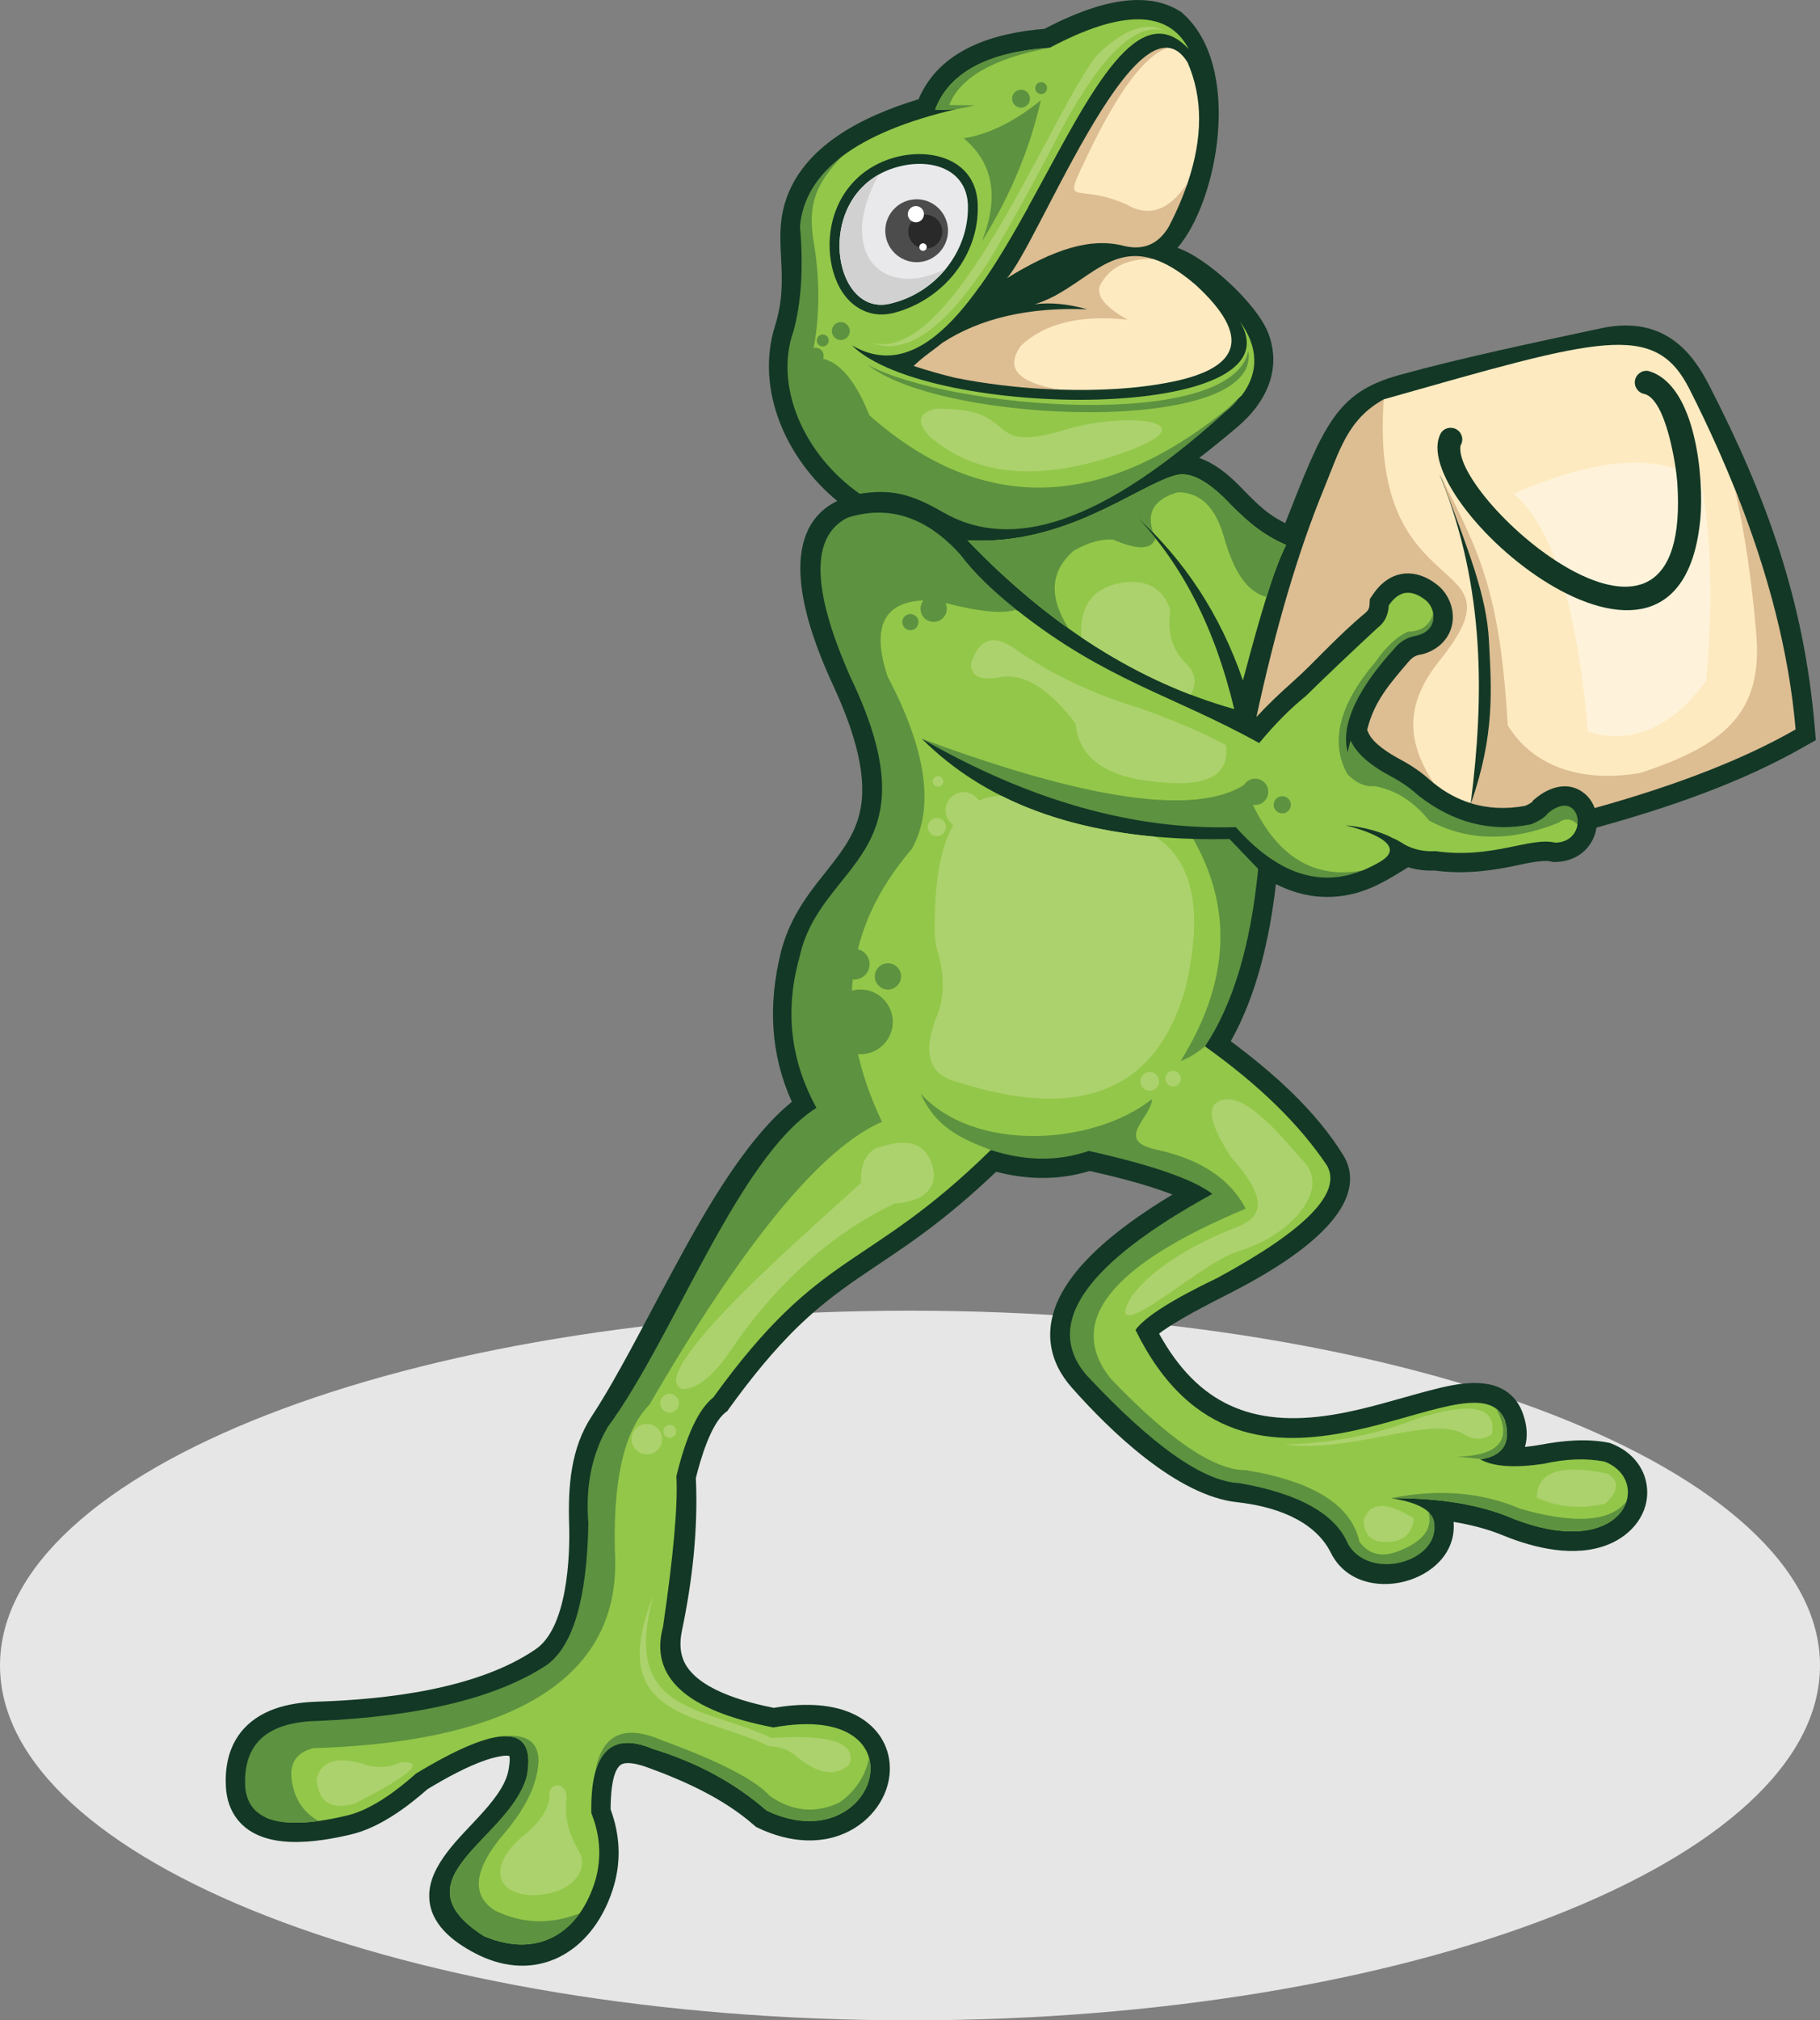 <?xml version="1.0" encoding="UTF-8"?>
<svg id="Background" xmlns="http://www.w3.org/2000/svg" viewBox="0 0 2102.79 2333.65">
  <rect x="0" y="0" width="2102.79" height="2333.65" fill="#808080" stroke="none"/>
  <defs>
    <style>
      .cls-1 {
        fill: #133826;
      }

      .cls-1, .cls-2, .cls-3, .cls-4, .cls-5, .cls-6, .cls-7, .cls-8, .cls-9, .cls-10, .cls-11, .cls-12, .cls-13 {
        fill-rule: evenodd;
        stroke-width: 0px;
      }

      .cls-2 {
        fill: #93c749;
      }

      .cls-3 {
        fill: #4c4c4c;
      }

      .cls-4 {
        fill: #292929;
      }

      .cls-5 {
        fill: #5d9240;
      }

      .cls-6 {
        fill: #acd26d;
      }

      .cls-7 {
        fill: #d1d1d1;
      }

      .cls-8 {
        fill: #ddbd92;
      }

      .cls-9 {
        fill: #feeac0;
      }

      .cls-10 {
        fill: #e6e6e6;
      }

      .cls-11 {
        fill: #e9e9eb;
      }

      .cls-12 {
        fill: #fff;
      }

      .cls-13 {
        fill: #fef3da;
      }
    </style>
  </defs>
  <path class="cls-10" d="m1051.44,2333.65c579.01,0,1051.35-184.08,1051.35-409.89s-472.34-409.81-1051.35-409.81S0,1698.04,0,1923.76s472.34,409.89,1051.44,409.89h0Z"/>
  <path class="cls-1" d="m1385.51,528.95c16.9,5.74,32.33,18.04,44.7,30.43,18.84,18.87,30.94,33.21,54.68,44.87,44.8-113.69,58.93-150.88,131.43-170.95,70.47-19.52,152.21-36.73,236.07-54.67,70.1-13.78,102.8,28.49,121.64,65.13,67.15,130.34,110.28,249.77,122.75,396.94l1.2,14.15-12.38,7.03c-72.5,41.72-156.92,70.67-237.18,92.97l-3.88,1.11c-.37,2.68-1.02,5.36-1.94,8.05-6.65,19.79-24.47,31.17-44.98,31.63l-2.96.09-2.77-.65c-10.44-2.59-35.37,3.79-46.18,5.92-30.02,5.92-57.63,8.61-88.11,4.54-10.44.37-20.78-.74-30.66-3.79l-6.46,3.98c-25.58,15.73-47.2,27.75-78.23,29.97-24.66,1.76-47.38-3.98-68.07-14.52-7.11,61.52-21.7,127.29-52.18,181.5,49.14,36.54,98.37,80.29,130.14,131.92,2.77,4.53,4.9,9.43,6.19,14.61,15.88,64.11-97.63,124.33-141.59,146.72-14.13,7.21-57.17,28.77-77.58,44.49,44.52,80.76,107.05,108.97,200.7,93.71,37.87-6.11,73.61-17.95,110.56-27.66,27.8-7.31,66.78-16.93,91.9,2.13,8.31,6.29,13.95,14.8,17.36,24.61,4.99,14.15,5.45,27.1,2.22,38.11,6.56-.65,12.74-1.57,17.83-2.5,25.67-4.81,52.37-7.4,78.23-2.5l1.94.37,1.85.74c21.71,8.33,38.24,26.09,41.01,49.68,3.51,30.8-17.27,55.97-44.7,66.97-38.24,15.36-84.79,4.44-121.36-10.55-18.01-7.39-37.41-12.39-57.26-15.63,0,.47.09,1.02.09,1.48,4.34,69.01-109.45,99.54-141.87,34.23-19.49-39.13-67.79-54.02-108.06-58.37-70.1-7.59-147.22-82.61-191.37-132.56-12.75-14.44-21.8-31.36-24.2-50.6-4.8-38.21,17.55-72.16,42.86-98.34,27.15-28.02,62.53-52.73,97.72-73.91-30.76-12.12-70.56-21.65-95.59-27.29-35.74,11.01-72.23,10.27-108.06.93-27.25,25.9-55.6,50.14-85.99,72.43-24.2,17.85-49.41,33.95-74.17,50.97-24.29,16.74-46.64,34.04-67.98,54.67-29.92,28.96-56.25,61.97-80.63,95.65l-1.75,2.59-2.49,1.94c-16.72,13.23-28.63,53.84-33.99,75.58,2.77,58.65-4.06,119.06-16.07,176.32-2.22,10.83-2.68,22.11,1.2,32.57,12.84,34.59,71.39,49.77,104.83,56.52,29.37-4.99,62.99-5.92,90.51,6.38,22.35,9.99,38.98,28.4,42.85,53.01,4.99,31.91-12.84,62.63-39.44,79.19-34.63,21.55-76.29,17.12-111.76.18l-2.68-1.29-2.31-2.03c-35.65-31.08-79.89-50.97-123.95-66.98-7.02-2.5-22.26-7.21-29.46-2.96-10.99,6.57-12.19,37.46-12.19,51.8,10.44,28.3,12.38,57.54,4.16,86.86-10.16,36.08-32.7,70.4-67.98,85.75-30.85,13.41-63.64,8.88-92.82-6.48-25.58-13.41-52.46-33.86-52.92-65.59-.65-36.08,36.02-68.55,58.56-93.43,12.28-13.5,28.54-32.28,32.6-50.5.74-3.42,2.68-14.16,1.38-18.32-5.73-1.76-21.7,2.87-26.32,4.44-23.18,7.86-47.1,21.19-68.16,33.86-24.75,21.73-56.16,44.77-88.48,52.35-39.25,9.25-102.15,19.43-131.15-17.29-8.4-10.64-12.47-23.4-13.3-36.82-1.39-22.67,2.68-45.14,16.81-63.46,20.87-26.92,55.79-34.79,88.11-35.8,79.52-2.5,185.55-14.34,253.07-60.69,36.21-24.88,39.72-106.01,38.51-144.4-1.38-42.93,1.75-87.52,25.95-124.33,16.16-24.61,30.66-50.79,44.8-76.69,16.26-30.06,32.05-60.4,48.31-90.47,32.33-59.76,81.55-150.23,138.26-196.3-24.85-54.95-27.52-112.58-12.75-172.33,6.28-25.16,17.36-46.63,32.33-67.62,11.92-16.74,25.59-32.1,37.31-48.84,14.78-21,23.37-40.7,24.38-66.7,1.57-41.16-16.44-88.44-33.34-125.07-23.55-50.88-63.73-151.53-15.33-199.63,5.82-5.74,12.56-10.36,19.95-13.78-58.37-47.92-95.41-128.12-71.86-202.86,17.64-55.88-2.59-94.54,11.27-141.17,19.49-65.49,89.41-100.37,154.43-120.07,24.47-57.91,87.37-76.6,145.47-81.31,44.98-23.5,111.66-50.32,158.21-19.24,71.95,61.24,42.3,218.5-4.53,272.25,34.36,11.56,92.08,64.94,104.92,98.52,15.05,39.31.09,78.17-36.21,108.79-13.67,11.56-28.26,23.5-43.59,35.34h0Z"/>
  <path class="cls-2" d="m1425.97,819.05c-22.08-93.15-60.13-167.71-114.25-223.77,56.99,51.71,98.46,115.26,124.32,190.66,20.78-78.07,35.65-128.4,49.88-156.43-27.8-12.21-46.09-27.75-71.49-54.39-18.56-17.67-38.42-31.55-57.26-25.9-46.37,13.79-127.55,81.59-239.4,74.84,94.86,98.98,197.56,163.92,308.21,195h0Z"/>
  <path class="cls-2" d="m1392.26,1208.68c62.44,44.5,109.36,90.38,140.94,137.65,17.64,31.27-24.57,74.47-126.53,129.7-52.46,25.16-84.05,45.23-94.76,60.13,128.29,261.79,390.87,16.09,426.8,104.34,7.48,25.99-1.94,41.08-28.36,45.24,15.15,8.42,39.62,10.08,73.43,4.99,25.49-5.73,48.77-6.57,70.01-2.5,57.91,22.29,23.46,118.13-108.71,64.66-36.21-15.17-82.2-22.66-137.89-22.39,21.98,3.42,36.76,9.07,44.24,16.93,10.25,17.29-7.3,37.37-20.97,46.71-27.15,12.12-45.81,15.64-60.96-6.75-16.9-33.4-52.92-60.04-106.86-74.19-35.01-3.88-61.05-9.43-79.43-22.48-85.62-63.46-130.04-109.34-133.19-137.74-5.91-54.21,52.55-107.5,175.3-159.95-21.24-28.03-66.22-51.16-134.94-69.47-31.4-7.86-79.99-6.29-145.65,4.81-144.82,141.81-194.98,111.56-320.59,285.75-16.99,13.5-31.22,43.75-42.67,91.02,1.85,33.3-3.33,91.22-15.42,173.92-15.79,58.09,26.79,96.85,127.55,116.28,178.17-32.65,120.16,157.17-7.94,95.93-36.48-31.82-80.17-55.5-130.97-71.05-48.95-20.72-72.78,3.98-71.49,74,10.25,25.62,11.91,51.16,4.99,76.6-17.46,59.48-64.38,92.87-129.03,65.59-104.65-66.79,30.02-111.66,49.6-184.92,11.17-60.4-31.5-61.33-128.01-2.96-30.57,27.11-57.36,43.38-80.35,48.66-43.13,10.27-74.35,10.82-93.75,1.85-13.21-33.58,4.43-70.59,40.27-86.59,62.99-2.96,114.99-9.43,172.53-21.09,109.08-24.52,166.53-75.03,169.85-176.5-6.84-59.2-1.94-106.75,14.69-142.64,29.28-35.71,58.83-80.67,88.57-134.6,34.82-87.23,93.47-169.19,175.95-245.97-44.7-88.34-37.13-176.87,22.63-265.58,46.83-53.38,56.43-119.79,28.72-199.44-38.61-86.03-42.67-140.7-12.19-164.01,44.98-6.75,101.04,7.49,168.1,42.74,102.34,80.76,177.71,96.95,279.12,152.91,17.92-21.74,35.93-39.87,53.94-54.4,24.47-23.96,52.09-50.23,82.85-78.72,7.94-5.83,12.28-14.52,12.93-25.9,11.55-17.11,25.68-19.15,42.39-6.11,4.62,3.7,7.85,9.34,8.87,15.26,0,13.97-9.05,22.48-31.77,25.35-15.61,8.97-28.82,24.42-41.84,44.5-29.56,40.61-38.42,71.6-27.62,100,5.36,11.56,14.32,17.67,31.86,20.35,27.06,9.25,48.95,23.13,65.67,41.63,38.79,22.66,80.91,26.64,126.44,11.93,26.97-12.68,41.66-12.68,44.06-.09-1.38,10.45-9.33,20.91-25.58,21.27-29.19-7.03-73.06,19.24-138.45,9.81-12.84.74-24.57-1.66-35.1-7.21-3.14-2.04-6.37-3.98-9.7-5.74-3.51-1.57-7.02-3.24-10.44-5-14.59-6.29-30.94-10.27-48.86-11.93,19.95,5,75.83,21.74,38.98,42.74-5.63,3.24-12.1,6.48-19.21,9.44h0c-63.82,16.37-101.69-16.65-141.13-66.24-133.46-2.4-252.7-27.29-368.15-85.94,73.24,73.26,177.8,111.84,313.57,115.73,52.37,45.14,64.93,97.41,38.33,164.38-15.7,31.92-23.92,56.98-24.66,75.3h0Zm-408.15-809.89c88.11,87.24,521.84,89.27,447.95-27.93,21.43,28.49,23.46,59.2,1.94,86.77l-.19-.28c-35.1,36.26-82.76,67.71-135.4,96.48-72.23,40.52-151.01,41.72-236.44,3.61-93.1-41.54-140.57-95.84-142.33-162.72,8.5-42.64,16.07-81.5,11.91-124.51-2.49-36.72,10.53-63.46,41.47-89.64,30.02-22.76,73.8-40.89,131.34-54.39-9.98.65-17.92.74-23.92.37,16.16-42.55,60.31-66.33,132.54-71.42,83.4-44.31,136.97-43.76,160.52,1.66-115.08-124.05-219.91,441.53-389.4,341.99h0Z"/>
  <path class="cls-5" d="m367.97,2103.41c-53.85,7.39-82.11-5.92-84.69-39.97-2.4-49.21,25.4-74.37,83.31-75.58,119.05-5.18,207.35-26.73,264.98-64.57,30.48-21.83,46.55-76.31,48.21-163.55-3.51-42.65,3.97-79.74,22.26-111.28,76.2-103.15,150.27-311.11,241.25-368.83-30.2-54.95-36.67-112.95-19.58-173.91,24.01-111.56,158.77-114.8,59.2-322.94-45.35-101.85-46.55-163.46-3.51-184.92,47.66-14.89,90.98-.74,129.95,42.46,15.15,20.17,36.76,41.44,64.93,63.83-14.96,5.18-42.3,2.59-81.83-7.59.92,2.04,1.48,4.16,1.48,6.57,0,8.33-6.83,15.17-15.24,15.17s-15.15-6.84-15.15-15.17c0-3.7,1.3-7.03,3.42-9.62-46.27,1.94-60.13,31.27-41.47,87.88,45.07,85.38,54.4,151.8,27.99,199.26-79.06,91.67-90.61,196.76-34.45,315.17-70.1,30.16-159.6,138.95-268.68,326.64-30.02,30.53-43.22,90.75-39.53,180.57,2.49,179.18-207.07,212.02-348.66,216.19-19.3,4.9-27.71,17.02-25.21,36.26,2.86,21.74,13.21,37.74,31.03,47.92h0ZM1481.57,919.7c5.45,0,9.88,4.44,9.88,9.9s-4.43,9.9-9.88,9.9-9.98-4.44-9.98-9.9,4.43-9.9,9.98-9.9h0Zm-31.4-20.26c8.41,0,15.15,6.75,15.15,15.17s-6.74,15.17-15.15,15.17c-.92,0-1.85,0-2.68-.18,29.09,60.59,71.39,85.94,126.81,75.85-34.64,13.88-86.36,17.76-146.49-50.05-117.11,3.7-238.01-30.34-362.8-102.12,191.47,71.14,315.51,88.99,372.12,53.56,2.68-4.44,7.48-7.4,13.02-7.4h0Zm-398.36-190.2c5.17,0,9.33,4.16,9.33,9.34s-4.16,9.34-9.33,9.34-9.33-4.16-9.33-9.34,4.16-9.34,9.33-9.34h0Zm604.04-.83c1.85,10.82-3.51,22.76-20.41,26.09-10.07,1.76-18.56,7.03-25.49,15.91-25.58,28.03-64,77.89-52.74,118.69.65-4.35,1.76-8.97,3.42-13.69,6.28,14.43,21.89,28.4,47.1,41.72,7.57,4.07,14.41,8.42,20.5,12.95h0c3.6,2.68,6.93,5.55,10.07,8.42,40.64,31.91,84.14,43.11,130.6,33.67,10.07-4.16,16.44-8.42,19.21-12.58,23.18-19.43,36.58-3.52,34.54,12.49-7.3-6.75-14.78-7.31-22.35-1.57-55.23,22.02-104.92,21.18-148.98-2.59-18.2-22.39-39.25-35.71-63.27-39.87-10.81,1.02-21.15-3.52-31.22-13.69-20.6-37.1-9.7-80.48,32.51-130.06,11.91-17.11,24.29-28.67,37.13-34.69,15.79-.09,25.58-7.22,29.37-21.18h0Zm-320.86-86.68c-7.39-9.25-15.15-18.04-23.27-26.46,7.11,6.48,13.95,13.04,20.6,19.89-8.13-23.13,1.29-38.67,28.35-46.53,25.95-.09,43.78,17.11,53.48,51.8,11.27,39.96,26.78,63.37,49.14,69.1,8.13-26.09,15.42-45.88,22.63-60.04-27.8-12.21-46.09-27.75-71.49-54.39-18.56-17.67-38.42-31.55-57.26-25.9-46.37,13.79-127.55,81.59-239.4,74.84,37.78,39.41,76.84,73.45,117.11,102.13-23.55-36.63-21.52-66.69,6-90.29,16.9-9.43,32.05-13.6,45.26-12.58,28.17,12.3,44.43,11.75,48.86-1.57h0Zm43.59,347.27c13.67.46,27.71.46,42.03.18,12.47,12.95,23.46,24.42,33.06,34.51-8.59,88.06-29.09,156.43-61.42,204.99-11.08,8.79-20.41,14.34-28.17,16.84,55.97-89.82,60.87-175.3,14.5-256.52h0Zm350.14,658.27c4.25,3.14,7.57,7.49,9.98,13.22,7.39,25.62-1.66,40.61-27.25,45.05-8.96-1.3-18.38-2.22-28.35-2.87,49.6-1.38,64.84-19.89,45.62-55.41h0Zm150.55,106.75c-8.68,28.21-53.02,51.71-134.2,18.87-36.21-15.17-82.2-22.66-137.89-22.39,54.95-11.01,104.74-6.94,149.53,12.31,63.27,17.94,104.09,15.08,122.57-8.79h0Zm-228.96,12.3c4.52,4.17,6.83,8.97,7.02,14.53,4.25,44.03-74.81,65.31-99.75,22.85-14.41-34.79-56.25-58.37-125.61-70.58-41.75-1.67-100.86-43.48-177.15-125.26-49.32-58.83-.65-128.39,145.93-208.79-22.08-16.84-69.73-33.39-142.88-49.67-35.1,12.21-72.78,11.93-113.14-1.02-35.65-13.69-63.82-26.74-81.19-65.4,61.98,68.73,199.59,60.31,267.57,6.48-1.2,22.39-45.81,48.56,7.57,59.02,49.41,11.2,82.94,33.76,100.58,67.62-156.37,65.4-208.37,130.8-155.91,196.39,67.52,70.68,119.7,106.01,156.55,105.74,78.04,12.95,121.64,40.52,130.78,82.7,11.45,15.36,27.34,18.6,47.75,9.71,26.6-11.01,37.22-25.81,31.87-44.31h0Zm-646.16,284.37c11.55,41.99-40.45,97.87-118.5,60.59-36.48-31.82-80.17-55.5-130.97-71.05-35.93-15.17-58.28-5.92-67.15,27.66h0c7.2-44.5,33.16-56.99,77.95-37.46,66.13,24.23,107.42,45.6,123.95,64.01,25.86,18.13,52.65,20.63,80.45,7.58,18.29-12.95,29.74-30.06,34.27-51.34h0Zm-334.44,179.37c-23.55,33.21-62.07,46.81-110.56,26.37-104.65-66.79,30.02-111.66,49.6-184.92,6.19-33.39-4.16-48.66-30.94-45.7h0c29.19-3.98,44.06,5.27,44.43,27.65-.92,25.72-13.48,53.01-37.78,82.05-36.94,42.65-41.19,73.08-12.56,91.3,31.22,15.36,63.82,16.47,97.81,3.24h0Z"/>
  <path class="cls-9" d="m1656.41,904.52c13.39,10.83,27.71,18.5,42.86,23.22,15.7-123.4,16.16-248.01-33.62-373.63l-.92-2.4c-.65-1.48-1.2-2.87-1.76-4.35,40.36,79.28,62.53,151.99,66.41,218.22,2.59,34.23,2.4,73.26-.65,116.83,62.81,7.59,104.46,20.45,125.24,38.58,101.78-24.42,165.7-64.76,191.83-121.18-2.22-75.85-14.87-151.52-38.14-226.83-15.79-40.15-34.36-81.31-55.6-123.4-40.27-79.83-103.63-59.02-353.28,11.66-18.57,56.8-15.89,108.05,7.76,153.84,14.32,19.42,35.56,38.94,63.54,58.74,20.88,21.09,20.41,45.7-1.48,73.73-36.48,29.79-54.96,61.24-55.32,94.54,12.38,22.57,26.69,43.39,43.13,62.44h0Z"/>
  <path class="cls-8" d="m1656.41,904.52c-28.54-43.75-36.48-87.79,6.83-141.44,103.81-129.6-82.2-55.23-64.47-301.85-42.02,23.31-50.98,59.11-69.27,103.61-29.46,71.69-55.42,159.48-77.86,263.37,13.3-14.43,27.52-27.85,42.3-40.98,13.21-11.75,25.58-24.51,38.05-37,14.68-14.61,29.46-28.95,45.44-42.18,3.42-2.87,4.71-5.55,4.9-9.99l.37-6.11,3.42-5.09c18.93-28.31,48.12-32.19,74.63-11.19,7.39,5.83,12.75,13.97,15.61,22.94,8.59,27.66-8.5,52.64-36.85,57.91-5.26.92-9.05,4.16-12.47,8.23-21.7,25.62-39.25,44.96-47.47,78.35l1.57,3.52c5.36,12.58,25.58,24.7,37.04,30.8,8.13,4.35,15.98,9.25,23.37,14.8,3.88,2.87,7.48,6.1,11.17,9.25,1.29,1.11,2.49,2.04,3.7,3.05h0Z"/>
  <path class="cls-8" d="m1742.03,837.82c29.65,48.38,86.54,66.7,153.6,54.86,96.05-31.73,141.31-68.55,133.55-160.22-5.17-61.89-13.3-117.85-25.03-168.45,39.53,98.42,62.99,191.3,70.47,278.53-59.29,34.04-136.69,64.29-232.2,90.84-2.4-6.57-6.37-12.58-12.1-17.11-18.1-14.62-40.45-7.31-56.52,6.2l-2.5,2.13-1.29,1.94c-1.66,1.39-5.17,3.05-7.67,4.25-22.07,4.07-43.13,3.15-62.81-2.96,27.99-79.65,23.55-133.21,20.78-187.42-2.68-51.8-22.35-101.2-55.32-188.99,47.2,89.64,68.44,139.59,77.03,286.4h0Z"/>
  <path class="cls-9" d="m1372.21,211.19c17.64-52.27,17.64-98.61-.18-139.22-6.65-10.73-14.22-15.91-22.35-16.75h0c-16.72,1.2-37.22,19.98-61.51,56.43-16.26,23.68-35.38,60.41-57.45,110.17,1.57,24.14,33.62,35.99,95.96,35.52,19.21-3.52,34.45-18.87,45.53-46.16h0Zm-39.81,87.97c14.32,4.44,30.39,13.88,49.23,30.06,64.01,59.11,52.18,95.38-26.79,111.66-41.29,8.51-87.37,10.55-130.6,9.16h0c-52.55-3.7-71.58-20.54-56.99-50.41,18.2-20.91,53.76-34.14,106.68-39.68-18.84-19.43-15.24-37.1,10.62-53.01,15.52-7.86,31.4-10.55,47.84-7.77h0Z"/>
  <path class="cls-2" d="m1188.51,238.2c-18.01,32.47-36.58,64.48-55.97,91.86-3.79-1.29-7.57-2.59-11.36-3.98,19.03-42.09,41.47-71.41,67.33-87.88h0Z"/>
  <path class="cls-8" d="m1350.79,261.14c8.87-17.21,15.98-33.86,21.43-49.95-20.97,31.82-44.52,40.24-70.75,24.98-60.13-27.11-76.38,8.6-44.33-58.19,35.56-74,66.41-114.99,92.55-122.76-36.58-3.79-85.25,81.41-125.24,157.17-7.76,14.8-15.52,29.69-23.27,44.59-15.89,30.43-29.09,54.85-37.87,64.38,54.58-33.58,96.98-47.46,135.77-37.19,22.54,5.27,39.81-2.41,51.72-23.04h0Zm-247.81,175.12c-15.7-3.89-31.5-8.33-47.38-13.51,11.45-11.19,21.61-17.3,33.43-26.92,43.78-28.31,99.47-41.17,167.08-38.58-21.98-6.2-42.21-8.14-60.4-5.83,54.12-16.84,82.76-69.38,136.7-52.27-29.83-.74-50.34,9.43-61.51,30.53-4.62,11.93,6,25.16,31.96,39.59-54.59-5.92-95.59,4.07-123.12,29.88-18.93,25.81-4.16,42.74,44.52,50.88-8.04-.28-15.98-.65-23.74-1.11-24.75-1.48-61.14-5.27-97.53-12.67h0Z"/>
  <path class="cls-5" d="m1202.92,94.91c3.79,0,6.83,3.05,6.83,6.84s-3.05,6.94-6.83,6.94-6.83-3.14-6.83-6.94,3.05-6.84,6.83-6.84h0Zm227.76,366.69c-4.52,5.09-9.79,10.08-15.88,14.89-158.86,144.12-257.6,154.39-325.3,115.17-37.96-21.93-60.77-26.83-96.24-21.28-64.65-45.33-99.1-124.42-76.48-187.88,9.05-33.12,11.64-73.45,7.48-121.09,2.86-31.45,19.12-58.37,48.77-80.85-31.96,33.03-39.9,57.26-32.79,99.81,7.11,42.27,7.02,82.79-.18,121.55.74-.18,1.48-.28,2.22-.28,5.17,0,9.33,4.16,9.33,9.34,0,1.2-.18,2.31-.64,3.42,20.32,4.9,38.14,26.73,53.48,65.31,132.72,117.11,274.87,111.01,426.25-18.13h0Zm-459.22-89.55c5.73,0,10.34,4.72,10.34,10.36s-4.62,10.36-10.34,10.36-10.34-4.63-10.34-10.36,4.71-10.36,10.34-10.36h0Zm-20.87,14.34c3.88,0,6.93,3.05,6.93,6.85s-3.05,6.94-6.93,6.94-6.83-3.05-6.83-6.94,3.05-6.85,6.83-6.85h0Zm229.06-282.79c5.63,0,10.34,4.63,10.34,10.36s-4.71,10.36-10.34,10.36-10.34-4.62-10.34-10.36,4.62-10.36,10.34-10.36h0Zm22.91,12.21c-12.65,56.15-35.37,110.64-68.25,163.37,20.41-51.16,13.39-90.93-20.87-119.43,29.19-4.72,58.83-19.33,89.13-43.94h0Zm-199.87,305.64c93.19,50.88,419.78,77.7,439.55-15.82,15.98,97.96-353.74,84.74-439.55,15.82h0Zm101.69-295.28c-9.98.65-17.92.74-23.92.37,16.16-42.55,60.31-66.33,132.54-71.42-65.02,12.21-103.81,34.32-116.28,66.23,16.07.19,26.14.28,30.2.19-6.28,1.48-13.76,3.05-22.53,4.62h0Z"/>
  <path class="cls-1" d="m1129.67,236.26c2.03,58.83-40.27,110.08-96.24,124.98-12.56,3.33-25.31,2.68-37.04-3.05-31.22-15.17-41.01-57.08-37.13-88.9,5.26-42.74,32.7-75.94,74.54-87.42,42.95-11.84,94.12,2.68,95.87,54.39h0Z"/>
  <path class="cls-11" d="m1118.31,236.63c1.57,53.19-36.3,100.74-87.83,113.6-70.29,19.98-92.82-130.16,6.28-157.35,38.88-10.73,79.89,2.22,81.55,43.76h0Z"/>
  <path class="cls-7" d="m1092.91,310.36c-15.61,19.24-37.41,33.67-62.44,39.87-64.65,18.31-88.94-107.12-15.24-148.56-50.06,90.75,4.99,145.7,77.68,108.7h0Z"/>
  <path class="cls-3" d="m1059.11,302.86c19.95,0,36.21-16.37,36.21-36.36s-16.26-36.35-36.21-36.35-36.3,16.37-36.3,36.35,16.26,36.36,36.3,36.36h0Z"/>
  <path class="cls-4" d="m1069.08,287.23c10.8,0,19.67-8.79,19.67-19.61s-8.87-19.7-19.67-19.7-19.67,8.88-19.67,19.7,8.87,19.61,19.67,19.61h0Z"/>
  <path class="cls-12" d="m1058.19,256.79c5.17,0,9.33-4.25,9.33-9.43s-4.16-9.34-9.33-9.34-9.33,4.25-9.33,9.34,4.16,9.43,9.33,9.43h0Z"/>
  <path class="cls-12" d="m1066.5,289.73c2.31,0,4.25-1.94,4.25-4.35s-1.94-4.35-4.25-4.35-4.34,1.94-4.34,4.35,1.94,4.35,4.34,4.35h0Z"/>
  <path class="cls-6" d="m1082.85,1172.6c-18.01,43.94-9.61,69.84,25.12,77.71,140.94,44.96,228.13,8.97,261.47-107.95,21.06-89.08,9.51-147.73-34.54-175.85-68.07-6.11-127.37-21.93-177.98-47.27-9.51.19-18.1,2.04-25.86,5.55-3.69-5.92-10.25-9.81-17.64-9.81-11.55,0-20.87,9.34-20.87,20.91,0,7.03,3.51,13.32,8.96,17.11-14.04,24.15-21.15,61.15-21.43,111.19h0c-.37,8.88.09,18.41,1.29,28.58,10.07,30.71,10.53,57.35,1.48,79.83h0Zm272.47,64.39c4.89,0,8.96,4.07,8.96,8.97s-4.06,8.97-8.96,8.97-8.96-3.97-8.96-8.97,3.97-8.97,8.96-8.97h0Zm-26.88,1.11c6,0,10.81,4.9,10.81,10.92s-4.8,10.83-10.81,10.83-10.9-4.9-10.9-10.83,4.89-10.92,10.9-10.92h0Zm-244.57-341.44c3.33,0,6,2.68,6,6.01s-2.68,6.01-6,6.01-6.1-2.68-6.1-6.01,2.77-6.01,6.1-6.01h0Zm-1.39,48.1c5.82,0,10.44,4.72,10.44,10.55s-4.62,10.45-10.44,10.45-10.53-4.63-10.53-10.45,4.71-10.55,10.53-10.55h0Zm-335.09,699.9c9.7,0,17.64,7.87,17.64,17.67s-7.94,17.57-17.64,17.57-17.64-7.86-17.64-17.57,7.94-17.67,17.64-17.67h0Zm26.42,1.11c4.06,0,7.39,3.33,7.39,7.49s-3.32,7.4-7.39,7.4-7.48-3.33-7.48-7.4,3.32-7.49,7.48-7.49h0Zm-.18-35.8c6,0,10.81,4.9,10.81,10.82s-4.8,10.92-10.81,10.92-10.81-4.9-10.81-10.92,4.8-10.82,10.81-10.82h0Zm-310.43,425.62c29.37-1.47,11.54,14.43-53.48,47.83-27.43,7.58-42.02-1.95-43.87-28.77,4.9-19.98,22.26-25.9,52.09-17.66,15.7,5.82,30.76,5.36,45.26-1.39h0Zm1112.12-279.09c7.21-21.74,26.6-22.57,58.19-2.59-2.31,19.43-14.13,28.4-35.56,27.01-14.13-.56-21.61-8.7-22.63-24.42h0Zm200.33-26.74c.46-29.97,27.89-39.04,82.2-27.38,13.49,8.61,12.38,20.08-3.23,34.51-29.19,6.48-55.51,4.07-78.97-7.12h0Zm-526.18-993.51c40.82,27.47,82.85,49.49,126.17,66.14,7.57-13.04,5.73-25.07-5.54-36.26-15.61-15.17-21.61-35.52-17.92-61.24-8.22-25.62-27.15-36.17-56.71-31.63-33.25,5.92-48.49,26.92-46,63h0Zm-244.94-341.35c40.91,18.22,87.83-14.43,140.76-97.87,23.46-39.41,51.08-89.73,82.94-151.06,45.81-83.99,85.07-120.81,117.85-110.45-21.8-11.28-48.4-1.57-79.71,29.14-56.16,74.74-167.91,363.64-261.84,330.25h0Zm288.81,129.6c-84.88,29.05-161.63,29.79-219.54-20.63-14.87-16.28-12.65-26.83,6.47-31.64,102.8-2.59,51.17,54.03,150.37,24.15,73.7-22.2,172.81-9.71,62.71,28.12h0Zm-171.42,242c9.05-28.77,25.77-34.51,50.34-17.3,42.58,29.88,91.25,52.92,145.75,69.11,42.67,15.54,75.46,29.69,98.46,42.46,4.52,34.69-21.89,48.84-79.06,42.46-59.57-5.18-91.16-27.66-94.76-67.62-29.56-38.85-57.54-56.89-84.05-54.02-24.94,5.36-37.22.28-36.67-15.08h0Zm-127.09,599.62c-.83-19.24,4.53-32.38,16.16-39.22,41.01-15.45,63.82-5.36,68.26,30.25-.92,19.79-16.26,30.9-46,33.12-69.46,33.39-130.05,86.4-181.77,158.92-23.55,37.1-44.61,55.6-63.18,55.41-50.06-17.85,179.64-211.75,206.52-238.48h0Zm489.52,302.49c56.16-1.75,106.95-11.75,152.21-29.78,63.36-20.26,92.46-14.34,87.28,17.57-11.08,7.68-22.81,7.22-35.19-1.38-39.62-18.97-125.98,23.4-204.3,13.59h0Zm-729.1,173.82c-39.16,138.39,59.76,128.21,136.14,165.12,69.09-4.53,99.01,5.74,89.78,30.53-15.33,14.53-35.56,11.47-60.68-8.97-8.59-7.67-19.3-11.74-31.96-12.21-80.26-38.39-191.28-31.45-133.28-174.47h0Zm-101.04,238.11c-1.76,19.24,3.23,38.67,15.06,58.28,11.45,21.09-7.85,48.75-52.46,50.32-44.89-.46-52.55-33.95-14.32-66.88,22.91-18.04,33.62-35.24,32.33-51.43,1.2-12.67,22.54-12.86,19.4,9.71h0Zm853.24-737.73c28.54,32.01-15.43,84.46-77.77,102.87-26.51,9.06-60.5,36.82-99.94,62.25-28.45,17.48-36.39,14.8-23.74-8.33,19.4-28.21,61.42-58.55,126.81-83.81,30.29-13.23,26.97-37.28-10.44-79.1-22.35-34.5-27.99-55.5-16.72-63.18,30.48-20.73,81.74,48.47,101.78,69.29h0Z"/>
  <path class="cls-5" d="m986.97,1131.44c9.79,0,17.73-7.96,17.73-17.76s-7.94-17.76-17.73-17.76-17.73,7.96-17.73,17.76,7.94,17.76,17.73,17.76h0Z"/>
  <path class="cls-5" d="m994.18,1217.75c20.6,0,37.31-16.84,37.31-37.37s-16.72-37.46-37.31-37.46-37.31,16.84-37.31,37.46,16.81,37.37,37.31,37.37h0Z"/>
  <path class="cls-5" d="m1025.86,1143c8.41,0,15.24-6.85,15.24-15.17s-6.83-15.17-15.24-15.17-15.15,6.85-15.15,15.17,6.83,15.17,15.15,15.17h0Z"/>
  <path class="cls-13" d="m1748.59,570.39c97.16-42.55,169.48-47.36,216.96-14.34,11.82,65.03,13.67,141.82,5.73,230.25-39.99,54.4-85.44,74.1-136.51,58.93-13.12-147.55-41.93-239.13-86.17-274.84h0Z"/>
  <path class="cls-1" d="m1687.44,514.7c-10.34,61.79,269.14,307.95,250.39,41.81-1.2-17.11-12.47-94.17-37.59-101.39-7.39-1.2-12.38-8.05-11.27-15.45,1.2-7.31,8.03-12.39,15.42-11.19,55.88,15.73,64.19,126.09,60.22,170.12-23.46,256.15-343.77-21.37-299.62-98.71,4.25-6.1,12.65-7.58,18.75-3.33,5.91,4.07,7.48,12.12,3.7,18.13h0Z"/>
</svg>